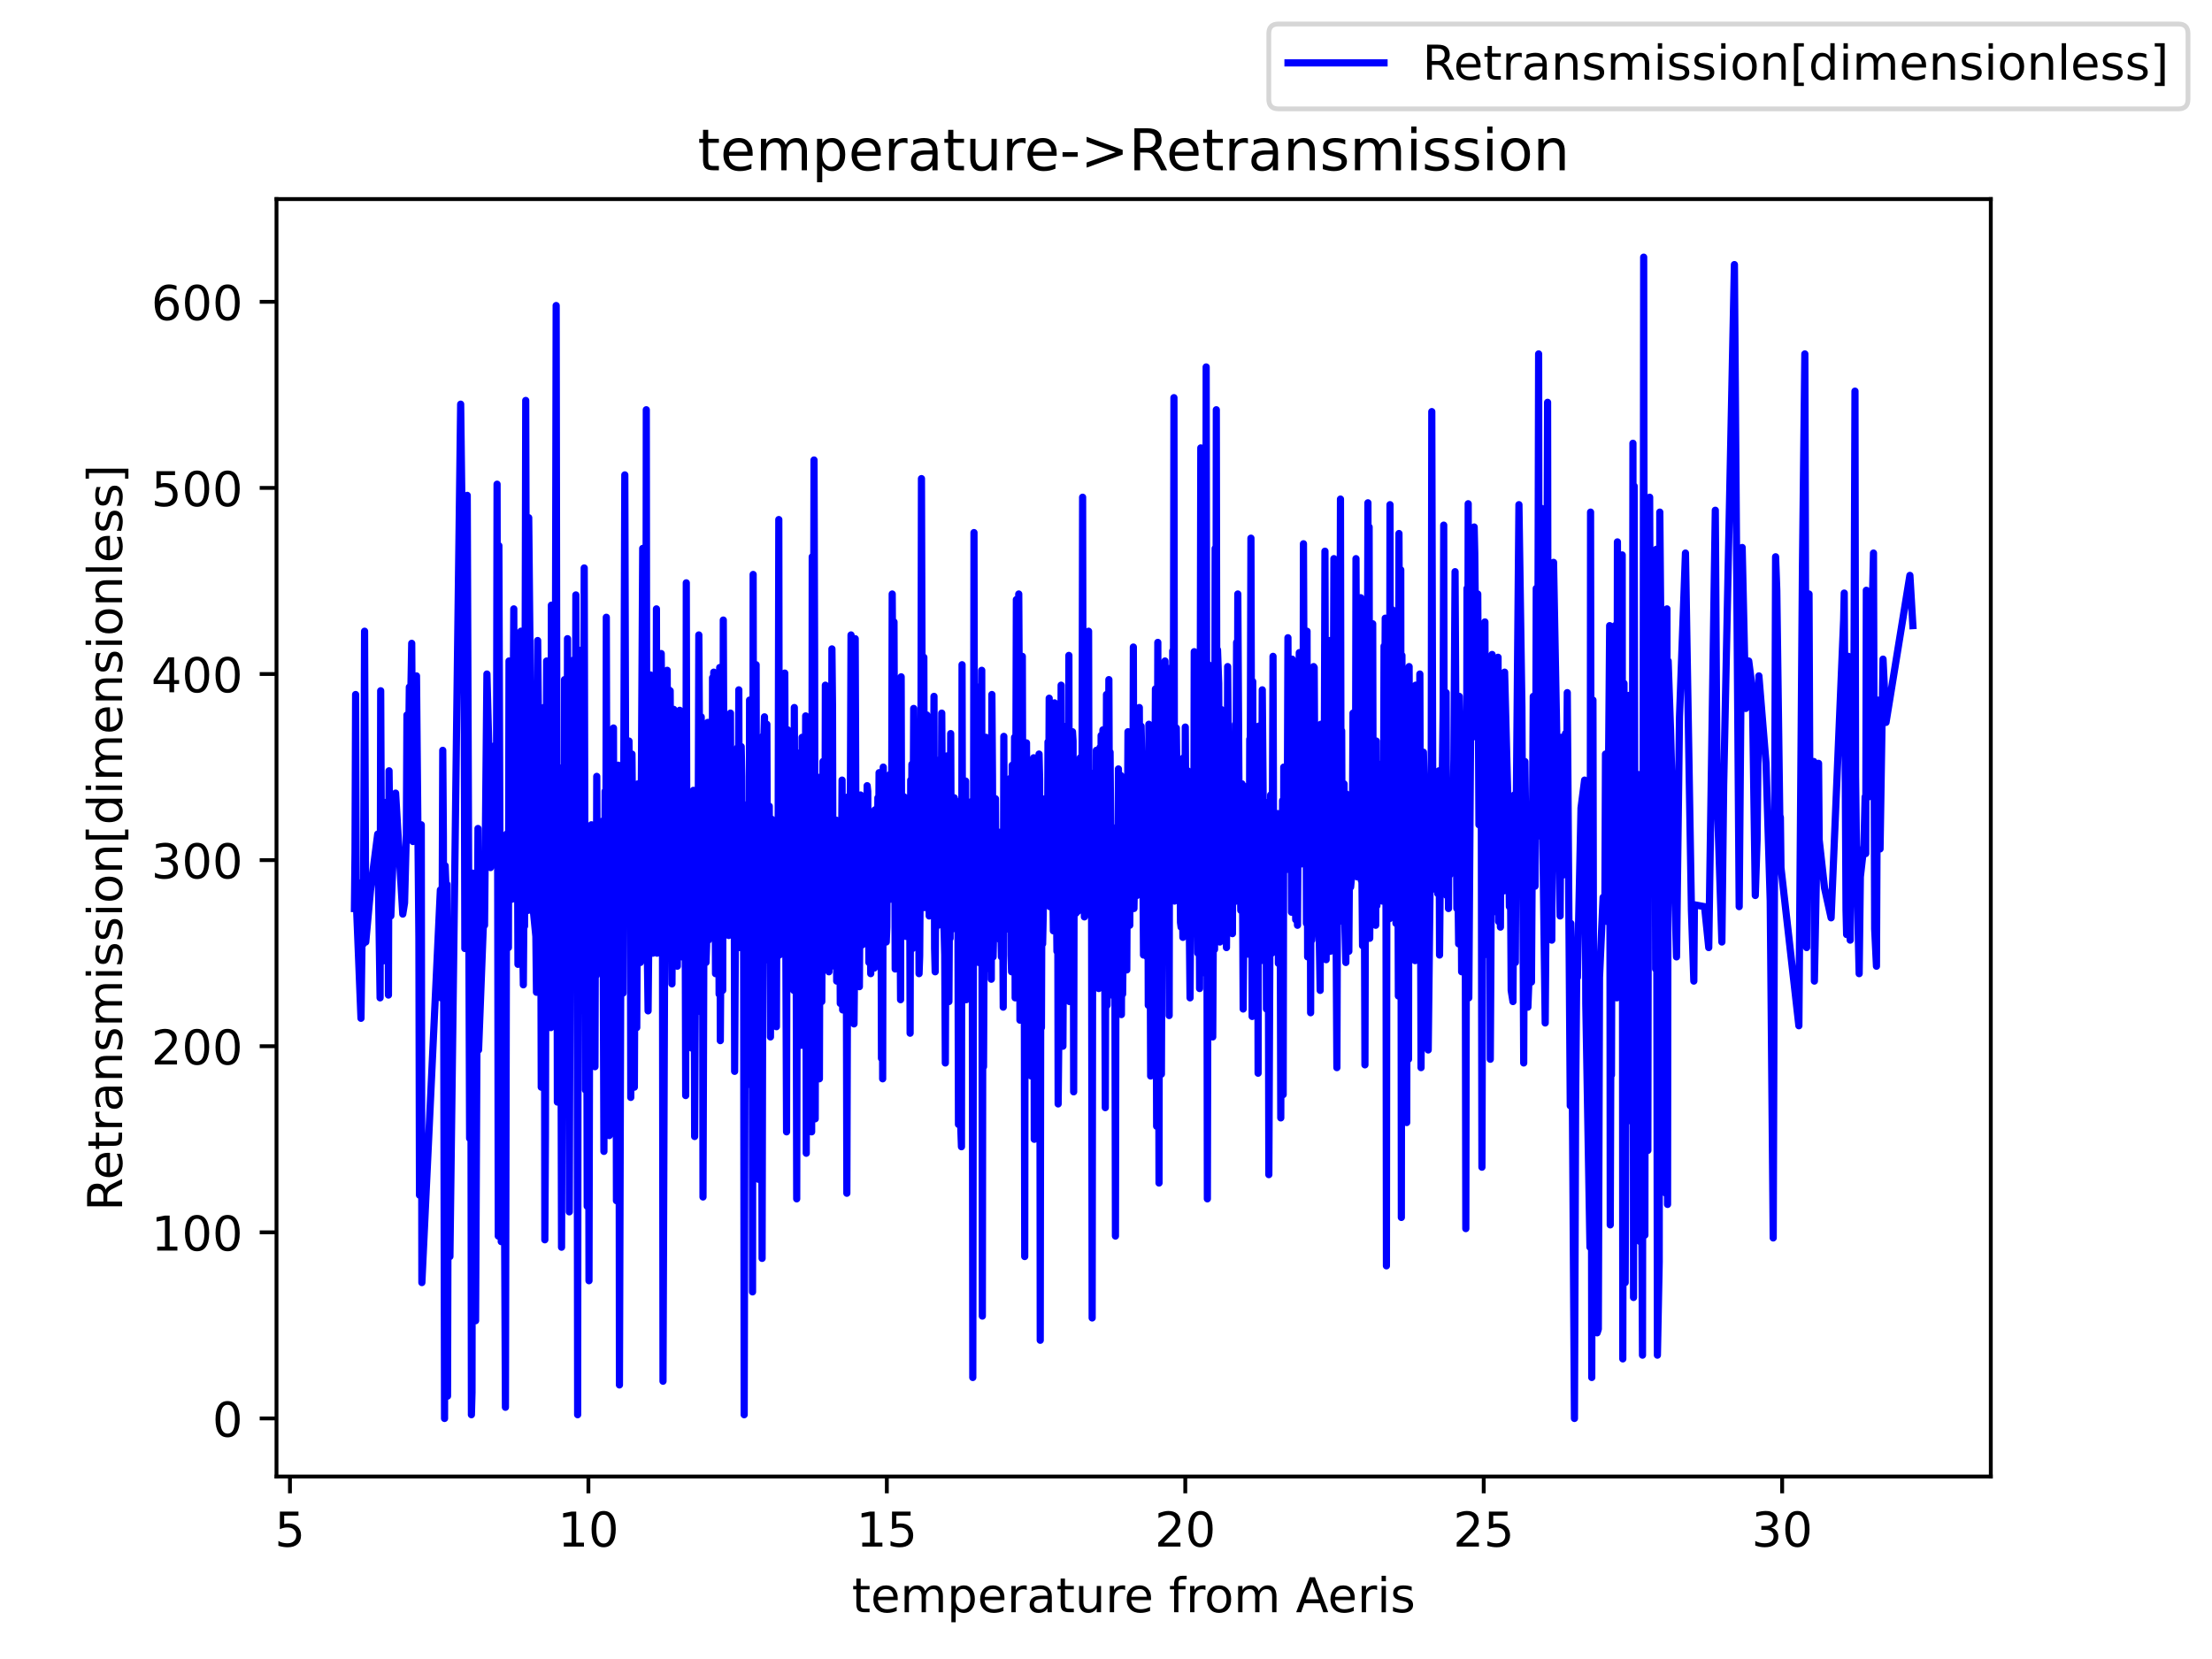 <?xml version="1.0" encoding="utf-8" standalone="no"?>
<!DOCTYPE svg PUBLIC "-//W3C//DTD SVG 1.1//EN"
  "http://www.w3.org/Graphics/SVG/1.1/DTD/svg11.dtd">
<!-- Created with matplotlib (https://matplotlib.org/) -->
<svg height="345.6pt" version="1.1" viewBox="0 0 460.8 345.6" width="460.8pt" xmlns="http://www.w3.org/2000/svg" xmlns:xlink="http://www.w3.org/1999/xlink">
 <defs>
  <style type="text/css">*{stroke-linecap:butt;stroke-linejoin:round;}</style>
 </defs>
 <g id="figure_1">
  <g id="patch_1">
   <path d="M 0 345.6 
L 460.8 345.6 
L 460.8 0 
L 0 0 
z
" style="fill:#ffffff;"/>
  </g>
  <g id="axes_1">
   <g id="patch_2">
    <path d="M 57.6 307.584 
L 414.72 307.584 
L 414.72 41.472 
L 57.6 41.472 
z
" style="fill:#ffffff;"/>
   </g>
   <g id="matplotlib.axis_1">
    <g id="xtick_1">
     <g id="line2d_1">
      <defs>
       <path d="M 0 0 
L 0 3.5 
" id="mfc5ee1c9f6" style="stroke:#000000;stroke-width:0.8;"/>
      </defs>
      <g>
       <use style="stroke:#000000;stroke-width:0.8;" x="60.404" xlink:href="#mfc5ee1c9f6" y="307.584"/>
      </g>
     </g>
     <g id="text_1">
      <!-- 5 -->
      <g transform="translate(57.223 322.182)scale(0.1 -0.1)">
       <defs>
        <path d="M 10.797 72.906 
L 49.516 72.906 
L 49.516 64.594 
L 19.828 64.594 
L 19.828 46.734 
Q 21.969 47.469 24.109 47.828 
Q 26.266 48.188 28.422 48.188 
Q 40.625 48.188 47.75 41.5 
Q 54.891 34.812 54.891 23.391 
Q 54.891 11.625 47.562 5.094 
Q 40.234 -1.422 26.906 -1.422 
Q 22.312 -1.422 17.547 -0.641 
Q 12.797 0.141 7.719 1.703 
L 7.719 11.625 
Q 12.109 9.234 16.797 8.062 
Q 21.484 6.891 26.703 6.891 
Q 35.156 6.891 40.078 11.328 
Q 45.016 15.766 45.016 23.391 
Q 45.016 31 40.078 35.438 
Q 35.156 39.891 26.703 39.891 
Q 22.75 39.891 18.812 39.016 
Q 14.891 38.141 10.797 36.281 
z
" id="DejaVuSans-53"/>
       </defs>
       <use xlink:href="#DejaVuSans-53"/>
      </g>
     </g>
    </g>
    <g id="xtick_2">
     <g id="line2d_2">
      <g>
       <use style="stroke:#000000;stroke-width:0.8;" x="122.574" xlink:href="#mfc5ee1c9f6" y="307.584"/>
      </g>
     </g>
     <g id="text_2">
      <!-- 10 -->
      <g transform="translate(116.212 322.182)scale(0.1 -0.1)">
       <defs>
        <path d="M 12.406 8.297 
L 28.516 8.297 
L 28.516 63.922 
L 10.984 60.406 
L 10.984 69.391 
L 28.422 72.906 
L 38.281 72.906 
L 38.281 8.297 
L 54.391 8.297 
L 54.391 0 
L 12.406 0 
z
" id="DejaVuSans-49"/>
        <path d="M 31.781 66.406 
Q 24.172 66.406 20.328 58.906 
Q 16.5 51.422 16.5 36.375 
Q 16.5 21.391 20.328 13.891 
Q 24.172 6.391 31.781 6.391 
Q 39.453 6.391 43.281 13.891 
Q 47.125 21.391 47.125 36.375 
Q 47.125 51.422 43.281 58.906 
Q 39.453 66.406 31.781 66.406 
z
M 31.781 74.219 
Q 44.047 74.219 50.516 64.516 
Q 56.984 54.828 56.984 36.375 
Q 56.984 17.969 50.516 8.266 
Q 44.047 -1.422 31.781 -1.422 
Q 19.531 -1.422 13.062 8.266 
Q 6.594 17.969 6.594 36.375 
Q 6.594 54.828 13.062 64.516 
Q 19.531 74.219 31.781 74.219 
z
" id="DejaVuSans-48"/>
       </defs>
       <use xlink:href="#DejaVuSans-49"/>
       <use x="63.623" xlink:href="#DejaVuSans-48"/>
      </g>
     </g>
    </g>
    <g id="xtick_3">
     <g id="line2d_3">
      <g>
       <use style="stroke:#000000;stroke-width:0.8;" x="184.745" xlink:href="#mfc5ee1c9f6" y="307.584"/>
      </g>
     </g>
     <g id="text_3">
      <!-- 15 -->
      <g transform="translate(178.382 322.182)scale(0.1 -0.1)">
       <use xlink:href="#DejaVuSans-49"/>
       <use x="63.623" xlink:href="#DejaVuSans-53"/>
      </g>
     </g>
    </g>
    <g id="xtick_4">
     <g id="line2d_4">
      <g>
       <use style="stroke:#000000;stroke-width:0.8;" x="246.916" xlink:href="#mfc5ee1c9f6" y="307.584"/>
      </g>
     </g>
     <g id="text_4">
      <!-- 20 -->
      <g transform="translate(240.553 322.182)scale(0.1 -0.1)">
       <defs>
        <path d="M 19.188 8.297 
L 53.609 8.297 
L 53.609 0 
L 7.328 0 
L 7.328 8.297 
Q 12.938 14.109 22.625 23.891 
Q 32.328 33.688 34.812 36.531 
Q 39.547 41.844 41.422 45.531 
Q 43.312 49.219 43.312 52.781 
Q 43.312 58.594 39.234 62.25 
Q 35.156 65.922 28.609 65.922 
Q 23.969 65.922 18.812 64.312 
Q 13.672 62.703 7.812 59.422 
L 7.812 69.391 
Q 13.766 71.781 18.938 73 
Q 24.125 74.219 28.422 74.219 
Q 39.75 74.219 46.484 68.547 
Q 53.219 62.891 53.219 53.422 
Q 53.219 48.922 51.531 44.891 
Q 49.859 40.875 45.406 35.406 
Q 44.188 33.984 37.641 27.219 
Q 31.109 20.453 19.188 8.297 
z
" id="DejaVuSans-50"/>
       </defs>
       <use xlink:href="#DejaVuSans-50"/>
       <use x="63.623" xlink:href="#DejaVuSans-48"/>
      </g>
     </g>
    </g>
    <g id="xtick_5">
     <g id="line2d_5">
      <g>
       <use style="stroke:#000000;stroke-width:0.8;" x="309.086" xlink:href="#mfc5ee1c9f6" y="307.584"/>
      </g>
     </g>
     <g id="text_5">
      <!-- 25 -->
      <g transform="translate(302.724 322.182)scale(0.1 -0.1)">
       <use xlink:href="#DejaVuSans-50"/>
       <use x="63.623" xlink:href="#DejaVuSans-53"/>
      </g>
     </g>
    </g>
    <g id="xtick_6">
     <g id="line2d_6">
      <g>
       <use style="stroke:#000000;stroke-width:0.8;" x="371.257" xlink:href="#mfc5ee1c9f6" y="307.584"/>
      </g>
     </g>
     <g id="text_6">
      <!-- 30 -->
      <g transform="translate(364.894 322.182)scale(0.1 -0.1)">
       <defs>
        <path d="M 40.578 39.312 
Q 47.656 37.797 51.625 33 
Q 55.609 28.219 55.609 21.188 
Q 55.609 10.406 48.188 4.484 
Q 40.766 -1.422 27.094 -1.422 
Q 22.516 -1.422 17.656 -0.516 
Q 12.797 0.391 7.625 2.203 
L 7.625 11.719 
Q 11.719 9.328 16.594 8.109 
Q 21.484 6.891 26.812 6.891 
Q 36.078 6.891 40.938 10.547 
Q 45.797 14.203 45.797 21.188 
Q 45.797 27.641 41.281 31.266 
Q 36.766 34.906 28.719 34.906 
L 20.219 34.906 
L 20.219 43.016 
L 29.109 43.016 
Q 36.375 43.016 40.234 45.922 
Q 44.094 48.828 44.094 54.297 
Q 44.094 59.906 40.109 62.906 
Q 36.141 65.922 28.719 65.922 
Q 24.656 65.922 20.016 65.031 
Q 15.375 64.156 9.812 62.312 
L 9.812 71.094 
Q 15.438 72.656 20.344 73.438 
Q 25.25 74.219 29.594 74.219 
Q 40.828 74.219 47.359 69.109 
Q 53.906 64.016 53.906 55.328 
Q 53.906 49.266 50.438 45.094 
Q 46.969 40.922 40.578 39.312 
z
" id="DejaVuSans-51"/>
       </defs>
       <use xlink:href="#DejaVuSans-51"/>
       <use x="63.623" xlink:href="#DejaVuSans-48"/>
      </g>
     </g>
    </g>
    <g id="text_7">
     <!-- temperature from Aeris -->
     <g transform="translate(177.465 335.861)scale(0.1 -0.1)">
      <defs>
       <path d="M 18.312 70.219 
L 18.312 54.688 
L 36.812 54.688 
L 36.812 47.703 
L 18.312 47.703 
L 18.312 18.016 
Q 18.312 11.328 20.141 9.422 
Q 21.969 7.516 27.594 7.516 
L 36.812 7.516 
L 36.812 0 
L 27.594 0 
Q 17.188 0 13.234 3.875 
Q 9.281 7.766 9.281 18.016 
L 9.281 47.703 
L 2.688 47.703 
L 2.688 54.688 
L 9.281 54.688 
L 9.281 70.219 
z
" id="DejaVuSans-116"/>
       <path d="M 56.203 29.594 
L 56.203 25.203 
L 14.891 25.203 
Q 15.484 15.922 20.484 11.062 
Q 25.484 6.203 34.422 6.203 
Q 39.594 6.203 44.453 7.469 
Q 49.312 8.734 54.109 11.281 
L 54.109 2.781 
Q 49.266 0.734 44.188 -0.344 
Q 39.109 -1.422 33.891 -1.422 
Q 20.797 -1.422 13.156 6.188 
Q 5.516 13.812 5.516 26.812 
Q 5.516 40.234 12.766 48.109 
Q 20.016 56 32.328 56 
Q 43.359 56 49.781 48.891 
Q 56.203 41.797 56.203 29.594 
z
M 47.219 32.234 
Q 47.125 39.594 43.094 43.984 
Q 39.062 48.391 32.422 48.391 
Q 24.906 48.391 20.391 44.141 
Q 15.875 39.891 15.188 32.172 
z
" id="DejaVuSans-101"/>
       <path d="M 52 44.188 
Q 55.375 50.25 60.062 53.125 
Q 64.75 56 71.094 56 
Q 79.641 56 84.281 50.016 
Q 88.922 44.047 88.922 33.016 
L 88.922 0 
L 79.891 0 
L 79.891 32.719 
Q 79.891 40.578 77.094 44.375 
Q 74.312 48.188 68.609 48.188 
Q 61.625 48.188 57.562 43.547 
Q 53.516 38.922 53.516 30.906 
L 53.516 0 
L 44.484 0 
L 44.484 32.719 
Q 44.484 40.625 41.703 44.406 
Q 38.922 48.188 33.109 48.188 
Q 26.219 48.188 22.156 43.531 
Q 18.109 38.875 18.109 30.906 
L 18.109 0 
L 9.078 0 
L 9.078 54.688 
L 18.109 54.688 
L 18.109 46.188 
Q 21.188 51.219 25.484 53.609 
Q 29.781 56 35.688 56 
Q 41.656 56 45.828 52.969 
Q 50 49.953 52 44.188 
z
" id="DejaVuSans-109"/>
       <path d="M 18.109 8.203 
L 18.109 -20.797 
L 9.078 -20.797 
L 9.078 54.688 
L 18.109 54.688 
L 18.109 46.391 
Q 20.953 51.266 25.266 53.625 
Q 29.594 56 35.594 56 
Q 45.562 56 51.781 48.094 
Q 58.016 40.188 58.016 27.297 
Q 58.016 14.406 51.781 6.484 
Q 45.562 -1.422 35.594 -1.422 
Q 29.594 -1.422 25.266 0.953 
Q 20.953 3.328 18.109 8.203 
z
M 48.688 27.297 
Q 48.688 37.203 44.609 42.844 
Q 40.531 48.484 33.406 48.484 
Q 26.266 48.484 22.188 42.844 
Q 18.109 37.203 18.109 27.297 
Q 18.109 17.391 22.188 11.75 
Q 26.266 6.109 33.406 6.109 
Q 40.531 6.109 44.609 11.75 
Q 48.688 17.391 48.688 27.297 
z
" id="DejaVuSans-112"/>
       <path d="M 41.109 46.297 
Q 39.594 47.172 37.812 47.578 
Q 36.031 48 33.891 48 
Q 26.266 48 22.188 43.047 
Q 18.109 38.094 18.109 28.812 
L 18.109 0 
L 9.078 0 
L 9.078 54.688 
L 18.109 54.688 
L 18.109 46.188 
Q 20.953 51.172 25.484 53.578 
Q 30.031 56 36.531 56 
Q 37.453 56 38.578 55.875 
Q 39.703 55.766 41.062 55.516 
z
" id="DejaVuSans-114"/>
       <path d="M 34.281 27.484 
Q 23.391 27.484 19.188 25 
Q 14.984 22.516 14.984 16.5 
Q 14.984 11.719 18.141 8.906 
Q 21.297 6.109 26.703 6.109 
Q 34.188 6.109 38.703 11.406 
Q 43.219 16.703 43.219 25.484 
L 43.219 27.484 
z
M 52.203 31.203 
L 52.203 0 
L 43.219 0 
L 43.219 8.297 
Q 40.141 3.328 35.547 0.953 
Q 30.953 -1.422 24.312 -1.422 
Q 15.922 -1.422 10.953 3.297 
Q 6 8.016 6 15.922 
Q 6 25.141 12.172 29.828 
Q 18.359 34.516 30.609 34.516 
L 43.219 34.516 
L 43.219 35.406 
Q 43.219 41.609 39.141 45 
Q 35.062 48.391 27.688 48.391 
Q 23 48.391 18.547 47.266 
Q 14.109 46.141 10.016 43.891 
L 10.016 52.203 
Q 14.938 54.109 19.578 55.047 
Q 24.219 56 28.609 56 
Q 40.484 56 46.344 49.844 
Q 52.203 43.703 52.203 31.203 
z
" id="DejaVuSans-97"/>
       <path d="M 8.5 21.578 
L 8.5 54.688 
L 17.484 54.688 
L 17.484 21.922 
Q 17.484 14.156 20.5 10.266 
Q 23.531 6.391 29.594 6.391 
Q 36.859 6.391 41.078 11.031 
Q 45.312 15.672 45.312 23.688 
L 45.312 54.688 
L 54.297 54.688 
L 54.297 0 
L 45.312 0 
L 45.312 8.406 
Q 42.047 3.422 37.719 1 
Q 33.406 -1.422 27.688 -1.422 
Q 18.266 -1.422 13.375 4.438 
Q 8.5 10.297 8.5 21.578 
z
M 31.109 56 
z
" id="DejaVuSans-117"/>
       <path id="DejaVuSans-32"/>
       <path d="M 37.109 75.984 
L 37.109 68.5 
L 28.516 68.5 
Q 23.688 68.5 21.797 66.547 
Q 19.922 64.594 19.922 59.516 
L 19.922 54.688 
L 34.719 54.688 
L 34.719 47.703 
L 19.922 47.703 
L 19.922 0 
L 10.891 0 
L 10.891 47.703 
L 2.297 47.703 
L 2.297 54.688 
L 10.891 54.688 
L 10.891 58.5 
Q 10.891 67.625 15.141 71.797 
Q 19.391 75.984 28.609 75.984 
z
" id="DejaVuSans-102"/>
       <path d="M 30.609 48.391 
Q 23.391 48.391 19.188 42.75 
Q 14.984 37.109 14.984 27.297 
Q 14.984 17.484 19.156 11.844 
Q 23.344 6.203 30.609 6.203 
Q 37.797 6.203 41.984 11.859 
Q 46.188 17.531 46.188 27.297 
Q 46.188 37.016 41.984 42.703 
Q 37.797 48.391 30.609 48.391 
z
M 30.609 56 
Q 42.328 56 49.016 48.375 
Q 55.719 40.766 55.719 27.297 
Q 55.719 13.875 49.016 6.219 
Q 42.328 -1.422 30.609 -1.422 
Q 18.844 -1.422 12.172 6.219 
Q 5.516 13.875 5.516 27.297 
Q 5.516 40.766 12.172 48.375 
Q 18.844 56 30.609 56 
z
" id="DejaVuSans-111"/>
       <path d="M 34.188 63.188 
L 20.797 26.906 
L 47.609 26.906 
z
M 28.609 72.906 
L 39.797 72.906 
L 67.578 0 
L 57.328 0 
L 50.688 18.703 
L 17.828 18.703 
L 11.188 0 
L 0.781 0 
z
" id="DejaVuSans-65"/>
       <path d="M 9.422 54.688 
L 18.406 54.688 
L 18.406 0 
L 9.422 0 
z
M 9.422 75.984 
L 18.406 75.984 
L 18.406 64.594 
L 9.422 64.594 
z
" id="DejaVuSans-105"/>
       <path d="M 44.281 53.078 
L 44.281 44.578 
Q 40.484 46.531 36.375 47.5 
Q 32.281 48.484 27.875 48.484 
Q 21.188 48.484 17.844 46.438 
Q 14.5 44.391 14.5 40.281 
Q 14.5 37.156 16.891 35.375 
Q 19.281 33.594 26.516 31.984 
L 29.594 31.297 
Q 39.156 29.25 43.188 25.516 
Q 47.219 21.781 47.219 15.094 
Q 47.219 7.469 41.188 3.016 
Q 35.156 -1.422 24.609 -1.422 
Q 20.219 -1.422 15.453 -0.562 
Q 10.688 0.297 5.422 2 
L 5.422 11.281 
Q 10.406 8.688 15.234 7.391 
Q 20.062 6.109 24.812 6.109 
Q 31.156 6.109 34.562 8.281 
Q 37.984 10.453 37.984 14.406 
Q 37.984 18.062 35.516 20.016 
Q 33.062 21.969 24.703 23.781 
L 21.578 24.516 
Q 13.234 26.266 9.516 29.906 
Q 5.812 33.547 5.812 39.891 
Q 5.812 47.609 11.281 51.797 
Q 16.75 56 26.812 56 
Q 31.781 56 36.172 55.266 
Q 40.578 54.547 44.281 53.078 
z
" id="DejaVuSans-115"/>
      </defs>
      <use xlink:href="#DejaVuSans-116"/>
      <use x="39.209" xlink:href="#DejaVuSans-101"/>
      <use x="100.732" xlink:href="#DejaVuSans-109"/>
      <use x="198.145" xlink:href="#DejaVuSans-112"/>
      <use x="261.621" xlink:href="#DejaVuSans-101"/>
      <use x="323.145" xlink:href="#DejaVuSans-114"/>
      <use x="364.258" xlink:href="#DejaVuSans-97"/>
      <use x="425.537" xlink:href="#DejaVuSans-116"/>
      <use x="464.746" xlink:href="#DejaVuSans-117"/>
      <use x="528.125" xlink:href="#DejaVuSans-114"/>
      <use x="566.988" xlink:href="#DejaVuSans-101"/>
      <use x="628.512" xlink:href="#DejaVuSans-32"/>
      <use x="660.299" xlink:href="#DejaVuSans-102"/>
      <use x="695.504" xlink:href="#DejaVuSans-114"/>
      <use x="734.367" xlink:href="#DejaVuSans-111"/>
      <use x="795.549" xlink:href="#DejaVuSans-109"/>
      <use x="892.961" xlink:href="#DejaVuSans-32"/>
      <use x="924.748" xlink:href="#DejaVuSans-65"/>
      <use x="991.406" xlink:href="#DejaVuSans-101"/>
      <use x="1052.93" xlink:href="#DejaVuSans-114"/>
      <use x="1094.043" xlink:href="#DejaVuSans-105"/>
      <use x="1121.826" xlink:href="#DejaVuSans-115"/>
     </g>
    </g>
   </g>
   <g id="matplotlib.axis_2">
    <g id="ytick_1">
     <g id="line2d_7">
      <defs>
       <path d="M 0 0 
L -3.5 0 
" id="m681cb71580" style="stroke:#000000;stroke-width:0.8;"/>
      </defs>
      <g>
       <use style="stroke:#000000;stroke-width:0.8;" x="57.6" xlink:href="#m681cb71580" y="295.488"/>
      </g>
     </g>
     <g id="text_8">
      <!-- 0 -->
      <g transform="translate(44.237 299.287)scale(0.1 -0.1)">
       <use xlink:href="#DejaVuSans-48"/>
      </g>
     </g>
    </g>
    <g id="ytick_2">
     <g id="line2d_8">
      <g>
       <use style="stroke:#000000;stroke-width:0.8;" x="57.6" xlink:href="#m681cb71580" y="256.719"/>
      </g>
     </g>
     <g id="text_9">
      <!-- 100 -->
      <g transform="translate(31.512 260.518)scale(0.1 -0.1)">
       <use xlink:href="#DejaVuSans-49"/>
       <use x="63.623" xlink:href="#DejaVuSans-48"/>
       <use x="127.246" xlink:href="#DejaVuSans-48"/>
      </g>
     </g>
    </g>
    <g id="ytick_3">
     <g id="line2d_9">
      <g>
       <use style="stroke:#000000;stroke-width:0.8;" x="57.6" xlink:href="#m681cb71580" y="217.95"/>
      </g>
     </g>
     <g id="text_10">
      <!-- 200 -->
      <g transform="translate(31.512 221.749)scale(0.1 -0.1)">
       <use xlink:href="#DejaVuSans-50"/>
       <use x="63.623" xlink:href="#DejaVuSans-48"/>
       <use x="127.246" xlink:href="#DejaVuSans-48"/>
      </g>
     </g>
    </g>
    <g id="ytick_4">
     <g id="line2d_10">
      <g>
       <use style="stroke:#000000;stroke-width:0.8;" x="57.6" xlink:href="#m681cb71580" y="179.18"/>
      </g>
     </g>
     <g id="text_11">
      <!-- 300 -->
      <g transform="translate(31.512 182.98)scale(0.1 -0.1)">
       <use xlink:href="#DejaVuSans-51"/>
       <use x="63.623" xlink:href="#DejaVuSans-48"/>
       <use x="127.246" xlink:href="#DejaVuSans-48"/>
      </g>
     </g>
    </g>
    <g id="ytick_5">
     <g id="line2d_11">
      <g>
       <use style="stroke:#000000;stroke-width:0.8;" x="57.6" xlink:href="#m681cb71580" y="140.411"/>
      </g>
     </g>
     <g id="text_12">
      <!-- 400 -->
      <g transform="translate(31.512 144.21)scale(0.1 -0.1)">
       <defs>
        <path d="M 37.797 64.312 
L 12.891 25.391 
L 37.797 25.391 
z
M 35.203 72.906 
L 47.609 72.906 
L 47.609 25.391 
L 58.016 25.391 
L 58.016 17.188 
L 47.609 17.188 
L 47.609 0 
L 37.797 0 
L 37.797 17.188 
L 4.891 17.188 
L 4.891 26.703 
z
" id="DejaVuSans-52"/>
       </defs>
       <use xlink:href="#DejaVuSans-52"/>
       <use x="63.623" xlink:href="#DejaVuSans-48"/>
       <use x="127.246" xlink:href="#DejaVuSans-48"/>
      </g>
     </g>
    </g>
    <g id="ytick_6">
     <g id="line2d_12">
      <g>
       <use style="stroke:#000000;stroke-width:0.8;" x="57.6" xlink:href="#m681cb71580" y="101.642"/>
      </g>
     </g>
     <g id="text_13">
      <!-- 500 -->
      <g transform="translate(31.512 105.441)scale(0.1 -0.1)">
       <use xlink:href="#DejaVuSans-53"/>
       <use x="63.623" xlink:href="#DejaVuSans-48"/>
       <use x="127.246" xlink:href="#DejaVuSans-48"/>
      </g>
     </g>
    </g>
    <g id="ytick_7">
     <g id="line2d_13">
      <g>
       <use style="stroke:#000000;stroke-width:0.8;" x="57.6" xlink:href="#m681cb71580" y="62.873"/>
      </g>
     </g>
     <g id="text_14">
      <!-- 600 -->
      <g transform="translate(31.512 66.672)scale(0.1 -0.1)">
       <defs>
        <path d="M 33.016 40.375 
Q 26.375 40.375 22.484 35.828 
Q 18.609 31.297 18.609 23.391 
Q 18.609 15.531 22.484 10.953 
Q 26.375 6.391 33.016 6.391 
Q 39.656 6.391 43.531 10.953 
Q 47.406 15.531 47.406 23.391 
Q 47.406 31.297 43.531 35.828 
Q 39.656 40.375 33.016 40.375 
z
M 52.594 71.297 
L 52.594 62.312 
Q 48.875 64.062 45.094 64.984 
Q 41.312 65.922 37.594 65.922 
Q 27.828 65.922 22.672 59.328 
Q 17.531 52.734 16.797 39.406 
Q 19.672 43.656 24.016 45.922 
Q 28.375 48.188 33.594 48.188 
Q 44.578 48.188 50.953 41.516 
Q 57.328 34.859 57.328 23.391 
Q 57.328 12.156 50.688 5.359 
Q 44.047 -1.422 33.016 -1.422 
Q 20.359 -1.422 13.672 8.266 
Q 6.984 17.969 6.984 36.375 
Q 6.984 53.656 15.188 63.938 
Q 23.391 74.219 37.203 74.219 
Q 40.922 74.219 44.703 73.484 
Q 48.484 72.75 52.594 71.297 
z
" id="DejaVuSans-54"/>
       </defs>
       <use xlink:href="#DejaVuSans-54"/>
       <use x="63.623" xlink:href="#DejaVuSans-48"/>
       <use x="127.246" xlink:href="#DejaVuSans-48"/>
      </g>
     </g>
    </g>
    <g id="text_15">
     <!-- Retransmission[dimensionless] -->
     <g transform="translate(25.433 252.27)rotate(-90)scale(0.1 -0.1)">
      <defs>
       <path d="M 44.391 34.188 
Q 47.562 33.109 50.562 29.594 
Q 53.562 26.078 56.594 19.922 
L 66.609 0 
L 56 0 
L 46.688 18.703 
Q 43.062 26.031 39.672 28.422 
Q 36.281 30.812 30.422 30.812 
L 19.672 30.812 
L 19.672 0 
L 9.812 0 
L 9.812 72.906 
L 32.078 72.906 
Q 44.578 72.906 50.734 67.672 
Q 56.891 62.453 56.891 51.906 
Q 56.891 45.016 53.688 40.469 
Q 50.484 35.938 44.391 34.188 
z
M 19.672 64.797 
L 19.672 38.922 
L 32.078 38.922 
Q 39.203 38.922 42.844 42.219 
Q 46.484 45.516 46.484 51.906 
Q 46.484 58.297 42.844 61.547 
Q 39.203 64.797 32.078 64.797 
z
" id="DejaVuSans-82"/>
       <path d="M 54.891 33.016 
L 54.891 0 
L 45.906 0 
L 45.906 32.719 
Q 45.906 40.484 42.875 44.328 
Q 39.844 48.188 33.797 48.188 
Q 26.516 48.188 22.312 43.547 
Q 18.109 38.922 18.109 30.906 
L 18.109 0 
L 9.078 0 
L 9.078 54.688 
L 18.109 54.688 
L 18.109 46.188 
Q 21.344 51.125 25.703 53.562 
Q 30.078 56 35.797 56 
Q 45.219 56 50.047 50.172 
Q 54.891 44.344 54.891 33.016 
z
" id="DejaVuSans-110"/>
       <path d="M 8.594 75.984 
L 29.297 75.984 
L 29.297 69 
L 17.578 69 
L 17.578 -6.203 
L 29.297 -6.203 
L 29.297 -13.188 
L 8.594 -13.188 
z
" id="DejaVuSans-91"/>
       <path d="M 45.406 46.391 
L 45.406 75.984 
L 54.391 75.984 
L 54.391 0 
L 45.406 0 
L 45.406 8.203 
Q 42.578 3.328 38.25 0.953 
Q 33.938 -1.422 27.875 -1.422 
Q 17.969 -1.422 11.734 6.484 
Q 5.516 14.406 5.516 27.297 
Q 5.516 40.188 11.734 48.094 
Q 17.969 56 27.875 56 
Q 33.938 56 38.25 53.625 
Q 42.578 51.266 45.406 46.391 
z
M 14.797 27.297 
Q 14.797 17.391 18.875 11.75 
Q 22.953 6.109 30.078 6.109 
Q 37.203 6.109 41.297 11.75 
Q 45.406 17.391 45.406 27.297 
Q 45.406 37.203 41.297 42.844 
Q 37.203 48.484 30.078 48.484 
Q 22.953 48.484 18.875 42.844 
Q 14.797 37.203 14.797 27.297 
z
" id="DejaVuSans-100"/>
       <path d="M 9.422 75.984 
L 18.406 75.984 
L 18.406 0 
L 9.422 0 
z
" id="DejaVuSans-108"/>
       <path d="M 30.422 75.984 
L 30.422 -13.188 
L 9.719 -13.188 
L 9.719 -6.203 
L 21.391 -6.203 
L 21.391 69 
L 9.719 69 
L 9.719 75.984 
z
" id="DejaVuSans-93"/>
      </defs>
      <use xlink:href="#DejaVuSans-82"/>
      <use x="64.982" xlink:href="#DejaVuSans-101"/>
      <use x="126.506" xlink:href="#DejaVuSans-116"/>
      <use x="165.715" xlink:href="#DejaVuSans-114"/>
      <use x="206.828" xlink:href="#DejaVuSans-97"/>
      <use x="268.107" xlink:href="#DejaVuSans-110"/>
      <use x="331.486" xlink:href="#DejaVuSans-115"/>
      <use x="383.586" xlink:href="#DejaVuSans-109"/>
      <use x="480.998" xlink:href="#DejaVuSans-105"/>
      <use x="508.781" xlink:href="#DejaVuSans-115"/>
      <use x="560.881" xlink:href="#DejaVuSans-115"/>
      <use x="612.98" xlink:href="#DejaVuSans-105"/>
      <use x="640.764" xlink:href="#DejaVuSans-111"/>
      <use x="701.945" xlink:href="#DejaVuSans-110"/>
      <use x="765.324" xlink:href="#DejaVuSans-91"/>
      <use x="804.338" xlink:href="#DejaVuSans-100"/>
      <use x="867.814" xlink:href="#DejaVuSans-105"/>
      <use x="895.598" xlink:href="#DejaVuSans-109"/>
      <use x="993.01" xlink:href="#DejaVuSans-101"/>
      <use x="1054.533" xlink:href="#DejaVuSans-110"/>
      <use x="1117.912" xlink:href="#DejaVuSans-115"/>
      <use x="1170.012" xlink:href="#DejaVuSans-105"/>
      <use x="1197.795" xlink:href="#DejaVuSans-111"/>
      <use x="1258.977" xlink:href="#DejaVuSans-110"/>
      <use x="1322.355" xlink:href="#DejaVuSans-108"/>
      <use x="1350.139" xlink:href="#DejaVuSans-101"/>
      <use x="1411.662" xlink:href="#DejaVuSans-115"/>
      <use x="1463.762" xlink:href="#DejaVuSans-115"/>
      <use x="1515.861" xlink:href="#DejaVuSans-93"/>
     </g>
    </g>
   </g>
   <g id="line2d_14">
    <path clip-path="url(#p9df39e3ba6)" d="M 73.833 189.26 
L 73.957 177.63 
L 74.081 144.676 
L 74.206 187.322 
L 75.2 212.134 
L 75.574 183.639 
L 75.698 196.626 
L 75.947 131.494 
L 76.195 196.239 
L 77.19 185.383 
L 78.682 173.753 
L 79.179 207.87 
L 79.304 143.9 
L 79.552 200.31 
L 79.925 175.885 
L 80.05 200.116 
L 80.298 167.162 
L 80.423 167.162 
L 80.547 170.457 
L 80.796 171.426 
L 80.92 207.288 
L 81.045 160.571 
L 81.418 190.811 
L 82.412 165.223 
L 83.904 190.423 
L 84.277 188.097 
L 84.65 173.753 
L 84.775 148.94 
L 85.023 165.223 
L 85.272 143.125 
L 85.396 154.562 
L 85.769 134.014 
L 86.018 175.303 
L 86.64 167.937 
L 86.764 140.799 
L 87.262 195.463 
L 87.386 248.965 
L 87.51 185.383 
L 87.635 209.033 
L 87.759 171.814 
L 87.883 267.186 
L 91.738 185.383 
L 91.862 207.87 
L 91.987 188.097 
L 92.111 189.454 
L 92.235 156.306 
L 92.36 174.14 
L 92.608 295.488 
L 92.733 180.343 
L 92.981 186.546 
L 93.106 184.22 
L 93.23 290.836 
L 93.479 193.913 
L 93.727 261.759 
L 95.965 84.196 
L 96.711 144.676 
L 96.836 197.596 
L 97.209 176.079 
L 97.333 103.193 
L 97.831 237.14 
L 98.079 204.186 
L 98.204 294.713 
L 98.328 290.06 
L 98.452 181.894 
L 98.701 199.146 
L 99.074 275.134 
L 99.571 172.59 
L 99.696 218.725 
L 100.69 192.75 
L 100.939 192.75 
L 101.436 140.411 
L 102.058 164.448 
L 102.182 180.731 
L 102.307 167.937 
L 102.431 177.436 
L 102.929 179.568 
L 103.053 155.337 
L 103.302 174.334 
L 103.426 165.611 
L 103.55 100.866 
L 103.799 257.494 
L 103.923 113.66 
L 104.172 184.802 
L 104.296 205.35 
L 104.421 258.657 
L 104.545 214.848 
L 104.918 213.297 
L 105.291 293.162 
L 105.54 173.753 
L 105.664 191.586 
L 105.913 197.402 
L 106.037 137.697 
L 106.659 187.322 
L 107.032 126.842 
L 107.156 183.833 
L 107.653 131.882 
L 107.902 200.891 
L 108.151 141.186 
L 108.524 131.494 
L 108.648 179.956 
L 109.021 205.156 
L 109.146 188.097 
L 109.27 192.943 
L 109.519 83.42 
L 109.767 186.546 
L 110.016 189.648 
L 110.14 107.845 
L 110.762 171.039 
L 111.135 190.036 
L 111.632 195.076 
L 111.757 206.706 
L 112.005 133.433 
L 112.378 170.651 
L 112.503 164.836 
L 112.627 176.854 
L 112.751 226.479 
L 113 171.039 
L 113.125 162.897 
L 113.249 147.39 
L 113.373 159.796 
L 113.498 258.27 
L 113.622 236.559 
L 113.871 137.697 
L 113.995 184.996 
L 114.119 185.383 
L 114.244 189.648 
L 114.368 179.568 
L 114.492 141.574 
L 114.741 214.073 
L 114.865 126.066 
L 114.99 181.119 
L 115.611 185.383 
L 115.86 63.648 
L 116.109 229.58 
L 116.357 160.571 
L 116.482 194.3 
L 116.73 159.99 
L 116.979 259.82 
L 117.103 220.663 
L 117.352 202.636 
L 117.476 216.011 
L 117.601 141.574 
L 117.725 190.423 
L 117.974 174.528 
L 118.098 203.993 
L 118.222 133.045 
L 118.347 179.568 
L 118.471 172.977 
L 118.596 252.454 
L 118.844 169.294 
L 118.969 184.22 
L 119.093 180.343 
L 119.217 184.22 
L 119.342 203.217 
L 119.466 137.503 
L 119.59 183.833 
L 119.715 144.288 
L 119.839 183.057 
L 119.963 123.934 
L 120.212 187.322 
L 120.336 294.713 
L 120.461 158.439 
L 120.585 207.482 
L 120.834 182.088 
L 121.082 171.814 
L 121.207 135.371 
L 121.331 210.583 
L 121.58 175.691 
L 121.704 118.313 
L 121.953 227.06 
L 122.077 180.537 
L 122.201 183.057 
L 122.326 251.291 
L 122.574 188.873 
L 122.699 266.799 
L 122.823 209.42 
L 123.196 171.814 
L 123.569 200.116 
L 123.693 197.402 
L 123.942 222.214 
L 124.067 179.762 
L 124.191 203.217 
L 124.315 161.734 
L 124.44 192.943 
L 124.564 181.894 
L 124.688 180.731 
L 124.813 191.974 
L 124.937 186.159 
L 125.061 199.728 
L 125.186 194.688 
L 125.31 172.202 
L 125.559 171.039 
L 125.807 239.854 
L 126.056 164.836 
L 126.18 202.442 
L 126.305 128.586 
L 126.429 179.568 
L 126.678 174.14 
L 126.926 236.559 
L 127.051 204.38 
L 127.299 176.854 
L 127.424 181.119 
L 127.548 200.891 
L 127.797 151.654 
L 127.921 220.276 
L 128.045 164.06 
L 128.294 175.303 
L 128.418 250.128 
L 128.543 248.965 
L 128.791 159.408 
L 128.916 171.039 
L 129.04 288.51 
L 129.413 171.039 
L 129.538 194.882 
L 129.662 184.414 
L 129.786 206.9 
L 130.159 98.928 
L 130.408 188.097 
L 130.657 172.977 
L 130.781 182.863 
L 131.03 154.368 
L 131.154 175.497 
L 131.278 164.836 
L 131.403 228.611 
L 131.651 157.082 
L 131.9 186.546 
L 132.024 194.688 
L 132.149 226.479 
L 132.397 167.55 
L 132.646 214.073 
L 132.895 163.285 
L 133.019 186.546 
L 133.143 181.894 
L 133.268 166.774 
L 133.392 200.503 
L 133.889 114.242 
L 134.014 172.783 
L 134.138 160.959 
L 134.387 177.242 
L 134.511 199.146 
L 134.636 85.359 
L 134.76 191.586 
L 135.009 210.583 
L 135.382 171.814 
L 135.506 140.605 
L 135.63 193.719 
L 135.755 189.648 
L 136.003 198.565 
L 136.128 174.916 
L 136.376 183.833 
L 136.501 165.611 
L 136.625 181.313 
L 136.749 126.842 
L 136.874 198.565 
L 136.998 152.042 
L 137.122 180.731 
L 137.247 178.986 
L 137.371 193.913 
L 137.495 165.805 
L 137.62 177.63 
L 137.744 136.146 
L 137.868 150.879 
L 137.993 181.119 
L 138.117 287.734 
L 138.614 156.888 
L 138.739 153.593 
L 138.863 176.273 
L 138.987 139.636 
L 139.112 179.568 
L 139.36 143.706 
L 139.485 192.556 
L 139.609 143.9 
L 139.858 186.934 
L 139.982 204.962 
L 140.355 147.777 
L 140.604 186.353 
L 140.728 185.577 
L 140.853 175.11 
L 141.101 201.279 
L 141.226 168.713 
L 141.474 185.771 
L 141.599 147.971 
L 141.847 189.26 
L 141.972 180.925 
L 142.096 199.34 
L 142.345 150.491 
L 142.593 174.722 
L 142.718 183.833 
L 142.842 228.223 
L 142.966 121.414 
L 143.091 184.026 
L 143.215 167.55 
L 143.339 189.648 
L 143.464 175.691 
L 143.588 205.931 
L 143.712 182.282 
L 143.837 185.577 
L 143.961 192.75 
L 144.085 218.337 
L 144.334 165.611 
L 144.458 164.642 
L 144.583 180.925 
L 144.707 236.753 
L 144.956 183.833 
L 145.08 177.436 
L 145.205 181.119 
L 145.453 172.396 
L 145.578 132.27 
L 145.826 170.651 
L 145.951 183.833 
L 146.075 149.328 
L 146.199 210.971 
L 146.324 163.673 
L 146.448 249.353 
L 146.697 175.303 
L 146.821 191.199 
L 146.945 158.633 
L 147.07 200.503 
L 147.194 197.014 
L 147.318 183.445 
L 147.443 150.491 
L 147.567 195.851 
L 147.691 159.796 
L 147.816 157.47 
L 147.94 150.491 
L 148.189 175.303 
L 148.313 193.137 
L 148.437 141.186 
L 148.562 176.854 
L 148.686 140.023 
L 148.81 185.771 
L 148.935 179.956 
L 149.059 202.83 
L 149.183 170.651 
L 149.308 187.322 
L 149.432 174.528 
L 149.556 180.343 
L 149.681 174.14 
L 149.805 207.094 
L 149.929 139.054 
L 150.054 216.786 
L 150.302 178.599 
L 150.427 206.319 
L 150.551 206.319 
L 150.676 129.168 
L 150.924 193.331 
L 151.173 155.337 
L 151.297 187.71 
L 151.546 174.528 
L 151.67 178.017 
L 151.795 194.882 
L 151.919 156.306 
L 152.043 162.51 
L 152.168 148.553 
L 152.292 186.934 
L 152.416 186.934 
L 152.541 161.153 
L 152.665 184.996 
L 152.914 160.377 
L 153.038 223.183 
L 153.287 178.793 
L 153.411 184.22 
L 153.66 155.725 
L 153.784 190.036 
L 153.908 143.706 
L 154.033 197.402 
L 154.157 167.356 
L 154.281 168.906 
L 154.406 155.531 
L 154.53 161.734 
L 154.654 191.974 
L 154.779 168.325 
L 154.903 189.648 
L 155.027 294.713 
L 155.276 182.476 
L 155.4 185.383 
L 155.525 201.279 
L 155.773 167.55 
L 155.898 182.088 
L 156.022 225.897 
L 156.147 145.839 
L 156.271 189.842 
L 156.395 189.26 
L 156.644 148.94 
L 156.768 269.125 
L 156.893 119.67 
L 157.017 197.208 
L 157.141 160.571 
L 157.266 185.577 
L 157.514 138.473 
L 157.639 209.808 
L 157.763 157.857 
L 157.887 178.793 
L 158.012 245.67 
L 158.136 188.873 
L 158.26 190.811 
L 158.385 176.273 
L 158.633 197.79 
L 158.758 262.146 
L 159.006 153.205 
L 159.131 153.399 
L 159.255 149.328 
L 159.379 194.3 
L 159.504 170.457 
L 159.628 174.722 
L 159.752 150.879 
L 159.877 186.353 
L 160.001 169.1 
L 160.125 200.116 
L 160.25 167.937 
L 160.498 216.011 
L 160.747 170.651 
L 160.871 180.731 
L 160.996 176.466 
L 161.12 185.577 
L 161.369 183.445 
L 161.742 213.879 
L 161.866 178.793 
L 161.991 180.343 
L 162.115 169.488 
L 162.239 108.233 
L 162.364 198.953 
L 162.737 144.87 
L 162.985 188.097 
L 163.11 184.22 
L 163.234 189.454 
L 163.358 177.63 
L 163.483 140.217 
L 163.856 235.783 
L 163.98 152.817 
L 164.104 152.042 
L 164.229 181.894 
L 164.353 169.488 
L 164.477 170.845 
L 164.602 179.568 
L 164.726 167.55 
L 164.85 189.26 
L 164.975 160.959 
L 165.099 166.386 
L 165.348 206.319 
L 165.472 147.39 
L 165.596 181.506 
L 165.721 167.937 
L 165.845 189.26 
L 165.969 249.74 
L 166.094 184.22 
L 166.218 178.599 
L 166.342 156.888 
L 166.591 186.159 
L 166.716 179.956 
L 166.964 217.756 
L 167.089 153.593 
L 167.213 194.688 
L 167.337 174.528 
L 167.462 197.596 
L 167.71 190.811 
L 167.835 149.134 
L 167.959 240.242 
L 168.083 170.263 
L 168.208 170.845 
L 168.332 183.445 
L 168.456 159.408 
L 168.581 183.057 
L 168.954 160.765 
L 169.078 235.783 
L 169.202 115.986 
L 169.327 202.248 
L 169.575 95.826 
L 169.7 135.759 
L 169.824 233.07 
L 169.948 180.343 
L 170.073 184.996 
L 170.197 174.528 
L 170.321 191.974 
L 170.446 161.928 
L 170.57 183.057 
L 170.694 224.734 
L 170.819 182.863 
L 170.943 202.83 
L 171.067 191.78 
L 171.192 208.645 
L 171.44 158.633 
L 171.565 184.802 
L 171.689 173.365 
L 171.813 198.953 
L 171.938 142.737 
L 172.187 199.34 
L 172.435 172.977 
L 172.56 173.753 
L 172.684 202.442 
L 172.808 182.282 
L 173.057 200.503 
L 173.181 194.688 
L 173.306 135.177 
L 173.43 147.196 
L 173.554 200.891 
L 173.679 189.648 
L 173.803 201.279 
L 173.927 184.22 
L 174.052 188.873 
L 174.176 170.845 
L 174.3 204.38 
L 174.673 184.22 
L 174.798 175.885 
L 174.922 184.996 
L 175.046 209.033 
L 175.171 200.503 
L 175.419 162.51 
L 175.544 210.39 
L 175.668 167.356 
L 175.917 177.63 
L 176.041 173.946 
L 176.29 188.291 
L 176.414 248.577 
L 176.663 165.999 
L 176.911 186.546 
L 177.16 162.897 
L 177.285 132.27 
L 177.533 186.546 
L 177.782 162.897 
L 177.906 213.297 
L 178.031 200.697 
L 178.155 133.045 
L 178.404 199.34 
L 178.528 193.913 
L 178.652 193.913 
L 178.777 169.488 
L 179.025 205.543 
L 179.274 165.611 
L 179.398 179.568 
L 179.523 168.325 
L 179.647 196.82 
L 179.771 190.423 
L 179.896 174.528 
L 180.144 194.3 
L 180.269 168.325 
L 180.393 193.913 
L 180.517 188.097 
L 180.642 163.673 
L 180.766 164.836 
L 181.015 200.503 
L 181.263 190.423 
L 181.388 202.83 
L 181.636 175.691 
L 181.761 195.851 
L 181.885 189.26 
L 182.009 188.873 
L 182.134 201.666 
L 182.258 168.713 
L 182.507 171.039 
L 182.631 169.876 
L 182.756 183.833 
L 182.88 166.193 
L 183.004 179.762 
L 183.129 160.959 
L 183.253 182.67 
L 183.502 172.396 
L 183.626 220.47 
L 183.75 164.642 
L 183.875 224.734 
L 183.999 159.796 
L 184.123 190.811 
L 184.248 182.088 
L 184.372 188.097 
L 184.496 175.303 
L 184.621 196.239 
L 184.745 193.137 
L 184.869 172.202 
L 184.994 182.282 
L 185.242 178.211 
L 185.367 161.346 
L 185.491 187.322 
L 185.615 182.67 
L 185.74 173.365 
L 185.864 123.74 
L 186.113 161.734 
L 186.237 129.556 
L 186.486 201.86 
L 186.734 147.39 
L 186.859 190.036 
L 186.983 190.811 
L 187.232 156.694 
L 187.48 186.934 
L 187.605 208.257 
L 187.729 140.993 
L 187.853 186.934 
L 187.978 176.854 
L 188.102 194.688 
L 188.227 190.617 
L 188.351 165.999 
L 188.6 186.159 
L 188.724 195.076 
L 188.848 180.731 
L 188.973 187.128 
L 189.221 167.55 
L 189.346 170.263 
L 189.47 166.774 
L 189.594 215.236 
L 189.719 162.51 
L 189.843 179.956 
L 189.967 159.214 
L 190.092 197.596 
L 190.34 147.583 
L 190.465 161.734 
L 190.589 162.897 
L 190.713 174.14 
L 190.838 159.796 
L 190.962 177.242 
L 191.086 178.793 
L 191.211 165.611 
L 191.335 178.211 
L 191.459 202.83 
L 191.584 199.146 
L 191.832 164.836 
L 191.957 99.703 
L 192.205 182.282 
L 192.454 136.922 
L 192.578 189.066 
L 192.703 156.694 
L 192.951 178.986 
L 193.076 148.94 
L 193.2 188.679 
L 193.449 179.568 
L 193.573 190.811 
L 193.946 170.457 
L 194.071 168.325 
L 194.195 186.934 
L 194.444 177.63 
L 194.568 145.063 
L 194.692 197.596 
L 194.817 202.442 
L 195.065 167.55 
L 195.438 192.75 
L 195.563 172.59 
L 195.687 182.863 
L 195.811 158.245 
L 196.06 175.303 
L 196.184 148.553 
L 196.433 188.291 
L 196.682 194.3 
L 196.806 198.953 
L 196.93 221.439 
L 197.055 190.811 
L 197.179 190.23 
L 197.303 157.47 
L 197.428 183.057 
L 197.552 166.386 
L 197.676 208.645 
L 197.801 187.516 
L 197.925 195.463 
L 198.049 152.817 
L 198.174 186.159 
L 198.422 193.525 
L 198.547 180.343 
L 198.671 192.362 
L 198.796 166.193 
L 198.92 188.679 
L 199.044 166.774 
L 199.169 177.63 
L 199.293 176.66 
L 199.417 167.937 
L 199.542 186.159 
L 199.666 234.233 
L 199.79 181.119 
L 199.915 189.454 
L 200.039 178.017 
L 200.163 235.396 
L 200.288 238.885 
L 200.412 138.473 
L 200.536 194.106 
L 200.661 171.233 
L 200.785 174.722 
L 200.909 193.137 
L 201.034 193.137 
L 201.158 162.703 
L 201.282 208.257 
L 201.407 186.353 
L 201.531 200.697 
L 201.655 169.682 
L 202.028 199.728 
L 202.153 198.565 
L 202.401 166.968 
L 202.526 177.63 
L 202.65 286.959 
L 202.899 110.946 
L 203.023 180.731 
L 203.147 178.793 
L 203.272 162.897 
L 203.52 191.199 
L 203.645 179.956 
L 203.769 143.125 
L 203.893 200.503 
L 204.018 190.036 
L 204.142 165.03 
L 204.267 178.793 
L 204.515 139.636 
L 204.64 274.165 
L 204.764 184.996 
L 204.888 222.214 
L 205.013 195.076 
L 205.137 202.054 
L 205.261 186.546 
L 205.386 153.593 
L 205.51 201.085 
L 205.634 169.488 
L 205.883 190.423 
L 206.007 183.445 
L 206.132 191.974 
L 206.256 177.242 
L 206.38 180.343 
L 206.505 203.993 
L 206.629 144.676 
L 206.753 161.734 
L 206.878 199.34 
L 207.002 193.913 
L 207.126 174.528 
L 207.251 183.639 
L 207.375 166.386 
L 207.499 189.066 
L 207.748 194.3 
L 207.872 188.485 
L 207.997 189.066 
L 208.121 187.71 
L 208.245 173.365 
L 208.37 195.851 
L 208.494 192.75 
L 208.618 199.34 
L 208.743 189.648 
L 208.867 188.873 
L 208.991 209.808 
L 209.116 153.399 
L 209.24 191.586 
L 209.364 191.199 
L 209.489 185.383 
L 209.613 168.906 
L 209.738 193.525 
L 209.862 188.291 
L 209.986 188.873 
L 210.111 183.445 
L 210.235 190.23 
L 210.484 162.122 
L 210.608 198.953 
L 210.732 202.442 
L 210.857 159.408 
L 210.981 175.11 
L 211.105 173.753 
L 211.23 186.934 
L 211.354 153.593 
L 211.478 207.87 
L 211.727 124.903 
L 211.851 180.537 
L 211.976 185.771 
L 212.1 181.894 
L 212.224 123.74 
L 212.349 147.39 
L 212.473 212.522 
L 212.722 180.15 
L 212.846 194.882 
L 212.97 136.728 
L 213.095 183.445 
L 213.219 162.703 
L 213.343 176.466 
L 213.468 261.759 
L 213.592 162.703 
L 213.716 167.162 
L 213.841 154.756 
L 213.965 192.362 
L 214.214 174.14 
L 214.462 196.045 
L 214.587 164.836 
L 214.711 163.285 
L 214.836 224.153 
L 214.96 208.645 
L 215.084 175.303 
L 215.209 196.045 
L 215.333 157.857 
L 215.457 237.334 
L 215.706 171.039 
L 215.83 187.322 
L 215.955 169.488 
L 216.079 203.993 
L 216.203 176.854 
L 216.328 184.802 
L 216.452 157.082 
L 216.576 162.316 
L 216.701 279.205 
L 216.825 189.26 
L 216.949 214.073 
L 217.074 177.242 
L 217.198 196.626 
L 217.322 190.811 
L 217.447 172.977 
L 217.571 180.731 
L 217.695 166.386 
L 217.82 183.057 
L 217.944 176.079 
L 218.193 186.546 
L 218.317 154.562 
L 218.441 173.559 
L 218.566 145.451 
L 218.69 188.873 
L 218.939 150.491 
L 219.063 172.977 
L 219.187 174.916 
L 219.436 193.913 
L 219.56 191.974 
L 219.685 146.42 
L 219.933 173.365 
L 220.182 198.177 
L 220.307 163.091 
L 220.431 229.968 
L 220.555 217.368 
L 220.804 153.593 
L 220.928 180.537 
L 221.053 142.737 
L 221.177 201.279 
L 221.301 162.122 
L 221.426 217.95 
L 221.674 171.62 
L 221.799 197.014 
L 221.923 180.925 
L 222.047 180.343 
L 222.172 151.266 
L 222.296 178.211 
L 222.42 166.193 
L 222.545 191.586 
L 222.669 136.534 
L 222.793 208.645 
L 222.918 177.242 
L 223.042 180.343 
L 223.166 186.546 
L 223.291 179.18 
L 223.415 152.43 
L 223.539 154.368 
L 223.664 227.448 
L 223.788 166.58 
L 224.037 187.322 
L 224.161 190.23 
L 224.41 184.414 
L 224.534 189.842 
L 224.783 160.571 
L 224.907 189.26 
L 225.031 157.857 
L 225.156 183.057 
L 225.28 177.242 
L 225.404 164.254 
L 225.529 103.58 
L 225.653 174.14 
L 225.778 167.162 
L 225.902 191.005 
L 226.026 152.43 
L 226.151 187.128 
L 226.275 185.383 
L 226.524 155.143 
L 226.648 165.611 
L 226.772 131.494 
L 226.897 189.26 
L 227.021 182.282 
L 227.145 160.959 
L 227.27 164.254 
L 227.394 186.546 
L 227.518 274.553 
L 227.643 174.14 
L 228.016 190.811 
L 228.14 170.651 
L 228.264 181.7 
L 228.389 156.306 
L 228.513 186.934 
L 228.762 168.325 
L 228.886 205.931 
L 229.135 155.725 
L 229.259 198.565 
L 229.383 153.205 
L 229.508 177.242 
L 229.632 171.426 
L 229.756 152.042 
L 230.005 191.974 
L 230.129 197.79 
L 230.254 230.743 
L 230.502 144.676 
L 230.627 209.42 
L 230.876 177.436 
L 231 141.574 
L 231.124 175.691 
L 231.249 156.694 
L 231.497 189.066 
L 231.622 178.405 
L 231.746 201.86 
L 231.87 178.599 
L 232.119 207.676 
L 232.243 197.402 
L 232.368 257.494 
L 232.492 188.873 
L 232.616 202.83 
L 232.741 172.202 
L 232.865 187.71 
L 232.989 160.183 
L 233.114 172.59 
L 233.238 205.543 
L 233.487 161.54 
L 233.611 211.359 
L 233.735 178.405 
L 233.86 207.094 
L 233.984 196.239 
L 234.108 171.426 
L 234.357 192.556 
L 234.481 197.014 
L 234.606 168.325 
L 234.73 202.054 
L 234.979 152.43 
L 235.227 161.928 
L 235.352 192.75 
L 235.476 158.439 
L 235.6 158.439 
L 235.725 183.445 
L 235.849 153.786 
L 235.973 179.568 
L 236.098 134.79 
L 236.222 189.26 
L 236.347 182.67 
L 236.471 185.771 
L 236.595 173.365 
L 236.844 186.546 
L 237.341 147.39 
L 237.466 176.079 
L 237.714 151.266 
L 237.963 163.673 
L 238.212 198.953 
L 238.336 181.894 
L 238.46 187.322 
L 238.585 174.528 
L 238.709 181.7 
L 238.833 176.854 
L 238.958 199.34 
L 239.082 157.47 
L 239.206 209.42 
L 239.331 150.879 
L 239.455 156.306 
L 239.704 224.153 
L 239.828 169.876 
L 239.952 171.814 
L 240.077 162.897 
L 240.201 192.75 
L 240.325 172.977 
L 240.45 189.648 
L 240.698 143.513 
L 240.947 234.62 
L 241.196 133.82 
L 241.444 246.445 
L 241.569 148.94 
L 241.942 223.765 
L 242.191 155.143 
L 242.315 159.602 
L 242.564 178.793 
L 242.688 137.697 
L 243.061 190.23 
L 243.185 177.242 
L 243.31 152.43 
L 243.434 170.457 
L 243.558 211.553 
L 243.683 139.248 
L 243.931 183.639 
L 244.056 152.042 
L 244.18 177.63 
L 244.304 135.565 
L 244.429 154.368 
L 244.553 82.839 
L 244.677 187.71 
L 244.802 153.98 
L 244.926 184.996 
L 245.05 151.654 
L 245.299 171.814 
L 245.423 182.67 
L 245.672 163.091 
L 245.921 192.168 
L 246.045 193.137 
L 246.169 183.639 
L 246.294 185.577 
L 246.418 195.27 
L 246.542 157.857 
L 246.667 160.571 
L 246.791 191.005 
L 246.916 151.46 
L 247.164 193.913 
L 247.289 187.322 
L 247.413 160.571 
L 247.91 207.87 
L 248.159 170.263 
L 248.283 182.282 
L 248.408 166.386 
L 248.656 194.494 
L 248.781 135.759 
L 248.905 190.811 
L 249.029 189.648 
L 249.278 169.294 
L 249.527 198.565 
L 249.775 182.476 
L 249.9 205.931 
L 250.148 93.306 
L 250.273 179.762 
L 250.397 167.55 
L 250.521 176.273 
L 250.646 202.636 
L 250.77 183.445 
L 250.894 199.534 
L 251.019 179.18 
L 251.143 200.503 
L 251.267 76.442 
L 251.516 249.74 
L 251.765 138.473 
L 251.889 210.196 
L 252.013 186.934 
L 252.138 192.362 
L 252.262 157.857 
L 252.511 180.343 
L 252.635 216.011 
L 252.884 170.263 
L 253.008 197.79 
L 253.133 114.242 
L 253.257 192.362 
L 253.381 85.359 
L 253.506 166.386 
L 253.63 135.371 
L 253.879 142.35 
L 254.127 196.239 
L 254.252 185.383 
L 254.376 147.777 
L 254.5 183.445 
L 254.625 162.51 
L 254.749 179.568 
L 254.873 174.14 
L 254.998 192.943 
L 255.246 175.691 
L 255.371 178.405 
L 255.495 197.402 
L 255.619 178.405 
L 255.744 138.86 
L 255.992 169.876 
L 256.117 169.488 
L 256.241 174.528 
L 256.365 185.383 
L 256.614 160.571 
L 256.738 194.494 
L 256.863 153.399 
L 257.111 187.903 
L 257.236 180.537 
L 257.36 150.879 
L 257.484 160.571 
L 257.609 133.82 
L 257.733 183.833 
L 257.858 123.74 
L 258.106 165.999 
L 258.479 189.648 
L 258.728 163.285 
L 258.977 210.196 
L 259.35 163.866 
L 259.474 166.58 
L 259.723 198.565 
L 259.847 195.851 
L 259.971 198.759 
L 260.096 172.783 
L 260.22 197.014 
L 260.344 153.98 
L 260.469 154.174 
L 260.593 112.11 
L 260.842 211.746 
L 260.966 141.962 
L 261.09 186.353 
L 261.215 172.783 
L 261.339 190.423 
L 261.463 190.423 
L 261.961 155.919 
L 262.085 223.571 
L 262.209 151.266 
L 262.334 195.463 
L 262.458 172.008 
L 262.707 200.116 
L 262.956 143.706 
L 263.204 174.334 
L 263.453 189.26 
L 263.577 181.894 
L 263.702 167.162 
L 263.826 210.196 
L 263.95 183.445 
L 264.075 193.137 
L 264.199 183.833 
L 264.323 244.7 
L 264.572 189.648 
L 264.696 165.611 
L 264.945 198.565 
L 265.194 136.728 
L 265.318 178.599 
L 265.567 183.057 
L 265.691 181.506 
L 265.815 197.402 
L 265.94 179.956 
L 266.064 191.586 
L 266.188 169.488 
L 266.313 200.697 
L 266.561 174.14 
L 266.686 186.159 
L 266.81 232.876 
L 266.934 183.639 
L 267.059 190.036 
L 267.183 166.774 
L 267.307 228.03 
L 267.432 159.796 
L 267.556 161.54 
L 267.68 160.959 
L 267.929 167.356 
L 268.053 181.119 
L 268.178 167.162 
L 268.302 132.851 
L 268.427 166.386 
L 268.551 163.673 
L 268.675 155.531 
L 268.8 165.999 
L 268.924 154.174 
L 269.048 190.036 
L 269.173 137.31 
L 269.297 180.731 
L 269.421 174.528 
L 269.67 189.648 
L 269.794 177.63 
L 269.919 191.586 
L 270.167 188.873 
L 270.292 192.75 
L 270.665 135.953 
L 270.789 137.891 
L 270.913 165.03 
L 271.038 155.337 
L 271.162 179.956 
L 271.286 158.051 
L 271.411 175.11 
L 271.535 113.273 
L 271.784 177.048 
L 271.908 176.079 
L 272.032 142.156 
L 272.157 192.362 
L 272.281 131.494 
L 272.405 199.34 
L 272.53 188.097 
L 272.778 153.399 
L 272.903 151.266 
L 273.027 210.971 
L 273.151 156.306 
L 273.276 195.851 
L 273.4 193.525 
L 273.524 188.097 
L 273.649 138.86 
L 273.773 139.054 
L 273.898 162.122 
L 274.271 159.796 
L 274.395 182.863 
L 274.519 178.017 
L 275.017 206.319 
L 275.141 150.879 
L 275.265 181.894 
L 275.39 177.436 
L 275.514 188.873 
L 275.638 152.43 
L 275.887 155.337 
L 276.011 114.823 
L 276.26 199.922 
L 276.384 153.98 
L 276.633 190.036 
L 276.757 142.156 
L 276.882 158.633 
L 277.006 133.433 
L 277.13 198.177 
L 277.255 142.737 
L 277.503 189.066 
L 277.752 151.654 
L 277.876 116.374 
L 278.498 222.408 
L 278.622 184.996 
L 278.871 173.753 
L 278.995 191.974 
L 279.244 103.968 
L 279.369 173.753 
L 279.493 152.236 
L 279.617 186.934 
L 279.99 163.285 
L 280.115 190.811 
L 280.363 200.503 
L 280.488 165.417 
L 280.612 190.617 
L 280.736 171.814 
L 280.861 174.722 
L 280.985 198.177 
L 281.109 182.088 
L 281.358 184.802 
L 281.482 183.445 
L 281.607 180.731 
L 281.731 173.365 
L 281.855 148.553 
L 282.104 154.756 
L 282.353 177.823 
L 282.477 116.374 
L 282.726 182.67 
L 282.85 168.325 
L 282.974 176.273 
L 283.223 181.894 
L 283.347 178.211 
L 283.472 124.516 
L 283.596 183.445 
L 283.72 183.445 
L 283.845 197.014 
L 283.969 195.463 
L 284.093 146.226 
L 284.342 221.826 
L 284.467 174.916 
L 284.591 170.651 
L 284.715 146.614 
L 284.84 154.562 
L 284.964 104.743 
L 285.088 164.06 
L 285.213 109.783 
L 285.337 195.463 
L 285.461 181.506 
L 285.586 183.445 
L 285.71 164.448 
L 285.834 180.15 
L 285.959 129.943 
L 286.083 186.74 
L 286.207 181.7 
L 286.332 167.356 
L 286.58 192.75 
L 286.705 154.368 
L 286.829 188.679 
L 286.953 184.608 
L 287.078 169.876 
L 287.202 181.119 
L 287.451 182.282 
L 287.699 159.214 
L 287.824 160.183 
L 287.948 187.71 
L 288.072 171.814 
L 288.197 175.303 
L 288.321 134.596 
L 288.445 153.205 
L 288.57 128.78 
L 288.694 157.47 
L 288.818 263.697 
L 288.943 146.226 
L 289.067 140.605 
L 289.191 159.99 
L 289.316 156.113 
L 289.44 191.393 
L 289.564 105.131 
L 289.689 186.546 
L 289.813 146.808 
L 289.938 178.405 
L 290.062 127.036 
L 290.311 186.934 
L 290.435 152.817 
L 290.559 189.648 
L 290.684 172.202 
L 290.808 192.362 
L 290.932 190.036 
L 291.057 134.596 
L 291.305 207.482 
L 291.43 111.14 
L 291.678 175.303 
L 291.803 118.7 
L 291.927 253.617 
L 292.051 136.534 
L 292.176 191.586 
L 292.3 167.937 
L 292.424 208.645 
L 292.549 158.439 
L 292.673 160.959 
L 293.046 233.845 
L 293.17 168.713 
L 293.295 177.436 
L 293.419 220.663 
L 293.543 138.86 
L 293.668 167.162 
L 293.916 144.482 
L 294.165 191.974 
L 294.289 187.322 
L 294.662 161.346 
L 294.787 200.116 
L 294.911 142.737 
L 295.035 147.39 
L 295.16 184.608 
L 295.284 177.823 
L 295.533 194.882 
L 295.782 140.411 
L 296.03 222.408 
L 296.279 156.888 
L 296.403 180.731 
L 296.528 156.694 
L 296.901 170.845 
L 297.025 186.546 
L 297.149 165.611 
L 297.274 174.528 
L 297.398 164.448 
L 297.522 218.725 
L 298.144 164.06 
L 298.268 85.746 
L 298.517 185.19 
L 298.89 185.19 
L 299.139 184.22 
L 299.387 174.528 
L 299.512 186.159 
L 299.76 160.571 
L 299.885 198.953 
L 300.009 184.996 
L 300.382 167.55 
L 300.631 148.165 
L 300.755 109.396 
L 300.88 185.771 
L 301.253 144.288 
L 301.377 186.546 
L 301.501 171.233 
L 301.626 172.977 
L 301.75 189.26 
L 301.874 162.703 
L 301.999 182.282 
L 302.372 176.854 
L 302.496 181.119 
L 302.869 158.245 
L 303.118 119.088 
L 303.491 189.26 
L 303.615 176.854 
L 303.864 196.626 
L 303.988 145.063 
L 304.237 156.694 
L 304.485 202.442 
L 304.61 149.328 
L 304.734 188.873 
L 304.983 185.19 
L 305.107 169.294 
L 305.231 185.383 
L 305.356 255.943 
L 305.604 122.577 
L 305.729 175.11 
L 305.853 104.937 
L 305.978 207.87 
L 306.599 116.762 
L 306.972 148.94 
L 307.097 109.783 
L 307.221 115.211 
L 307.594 153.593 
L 307.843 123.74 
L 308.091 171.814 
L 308.589 171.814 
L 308.713 243.15 
L 308.962 156.306 
L 309.21 198.953 
L 309.335 129.556 
L 309.459 167.162 
L 309.832 177.242 
L 309.956 190.811 
L 310.329 171.426 
L 310.454 220.663 
L 310.578 200.891 
L 310.827 136.34 
L 311.075 182.282 
L 311.2 154.174 
L 311.449 175.691 
L 311.822 190.036 
L 312.07 136.922 
L 312.195 191.974 
L 312.319 184.22 
L 312.568 193.137 
L 312.692 147.39 
L 313.314 185.577 
L 313.438 140.023 
L 314.184 169.1 
L 314.433 188.873 
L 314.681 186.159 
L 314.806 206.319 
L 315.179 208.645 
L 315.427 165.611 
L 315.676 200.503 
L 315.8 175.691 
L 316.422 105.131 
L 317.044 147.39 
L 317.417 221.439 
L 317.666 158.633 
L 317.914 179.18 
L 318.287 209.808 
L 318.785 196.626 
L 319.033 204.574 
L 319.406 145.063 
L 319.779 184.608 
L 319.904 167.162 
L 320.028 122.577 
L 320.277 173.365 
L 320.525 73.728 
L 320.65 174.14 
L 321.147 105.906 
L 321.271 165.223 
L 321.893 213.103 
L 322.018 197.014 
L 322.391 83.808 
L 322.515 172.977 
L 322.888 140.411 
L 323.261 195.851 
L 323.634 117.15 
L 325.002 190.811 
L 325.25 153.593 
L 325.623 182.282 
L 326.121 152.817 
L 326.245 181.119 
L 326.494 144.288 
L 327.115 230.356 
L 327.24 192.362 
L 327.364 200.503 
L 327.986 295.488 
L 328.235 229.193 
L 328.483 200.503 
L 328.608 203.605 
L 329.354 168.325 
L 330.1 162.51 
L 330.224 170.457 
L 330.348 209.033 
L 331.219 259.82 
L 331.343 106.682 
L 331.592 286.959 
L 331.84 145.839 
L 332.089 268.931 
L 332.338 273.39 
L 332.711 277.654 
L 332.96 276.879 
L 333.208 203.605 
L 333.954 186.934 
L 334.327 188.485 
L 334.452 157.082 
L 334.825 191.974 
L 335.322 130.331 
L 335.446 255.168 
L 335.571 217.562 
L 335.695 223.959 
L 335.944 133.433 
L 336.441 130.331 
L 336.565 138.86 
L 336.69 160.571 
L 336.814 207.87 
L 336.938 112.885 
L 337.063 148.359 
L 337.436 190.811 
L 337.684 140.023 
L 337.933 115.599 
L 338.058 283.082 
L 338.306 142.35 
L 338.555 267.186 
L 338.928 172.202 
L 339.052 183.445 
L 339.301 144.87 
L 339.425 233.457 
L 339.674 147.777 
L 339.798 190.036 
L 339.923 179.18 
L 340.047 192.362 
L 340.171 92.337 
L 340.296 270.288 
L 340.42 101.254 
L 340.544 159.796 
L 340.793 195.076 
L 341.042 192.362 
L 341.166 186.546 
L 341.29 161.346 
L 341.539 252.454 
L 341.663 258.657 
L 341.788 209.033 
L 342.161 282.306 
L 342.409 53.568 
L 342.658 257.3 
L 342.782 155.337 
L 342.907 201.085 
L 343.031 141.574 
L 343.28 239.66 
L 343.404 161.734 
L 343.529 186.546 
L 343.653 103.58 
L 343.902 173.753 
L 344.026 158.051 
L 344.275 142.156 
L 344.648 139.248 
L 344.772 140.217 
L 344.896 201.86 
L 345.021 114.436 
L 345.269 282.306 
L 345.642 262.922 
L 345.767 106.682 
L 347.01 248.577 
L 347.259 126.842 
L 347.383 250.903 
L 347.507 137.697 
L 348.005 152.042 
L 349.248 199.34 
L 349.87 149.328 
L 351.113 115.211 
L 352.357 189.648 
L 352.854 204.38 
L 352.978 188.485 
L 355.092 188.873 
L 355.963 197.402 
L 357.33 106.294 
L 357.703 165.611 
L 358.698 196.239 
L 359.071 163.673 
L 361.309 55.119 
L 362.304 188.873 
L 362.926 114.048 
L 363.672 147.583 
L 364.293 137.697 
L 365.04 143.513 
L 365.661 186.546 
L 366.034 174.916 
L 366.407 140.799 
L 367.899 159.02 
L 368.77 187.71 
L 369.391 257.882 
L 369.889 115.986 
L 370.138 122.965 
L 370.759 169.876 
L 370.884 170.263 
L 371.008 180.731 
L 374.738 213.685 
L 375.484 117.925 
L 375.982 73.728 
L 376.355 197.402 
L 376.852 123.74 
L 377.101 181.894 
L 377.225 180.731 
L 377.847 158.633 
L 377.971 204.38 
L 378.841 159.02 
L 378.966 174.916 
L 380.085 184.996 
L 381.453 191.199 
L 384.064 129.168 
L 384.188 123.546 
L 384.561 189.648 
L 384.685 194.688 
L 385.058 136.728 
L 385.431 195.851 
L 385.68 150.103 
L 385.929 151.46 
L 386.053 184.608 
L 386.426 81.482 
L 386.551 161.734 
L 386.799 181.506 
L 387.297 202.83 
L 387.545 182.67 
L 388.291 176.079 
L 388.54 165.999 
L 388.664 177.823 
L 388.789 122.965 
L 388.913 123.74 
L 389.286 165.999 
L 389.659 162.122 
L 389.908 131.882 
L 390.281 115.211 
L 390.529 193.525 
L 390.902 201.279 
L 391.151 145.839 
L 391.649 176.854 
L 392.27 137.31 
L 392.892 150.491 
L 397.866 119.863 
L 398.487 130.331 
L 398.487 130.331 
" style="fill:none;stroke:#0000ff;stroke-linecap:square;stroke-width:1.5;"/>
   </g>
   <g id="patch_3">
    <path d="M 57.6 307.584 
L 57.6 41.472 
" style="fill:none;stroke:#000000;stroke-linecap:square;stroke-linejoin:miter;stroke-width:0.8;"/>
   </g>
   <g id="patch_4">
    <path d="M 414.72 307.584 
L 414.72 41.472 
" style="fill:none;stroke:#000000;stroke-linecap:square;stroke-linejoin:miter;stroke-width:0.8;"/>
   </g>
   <g id="patch_5">
    <path d="M 57.6 307.584 
L 414.72 307.584 
" style="fill:none;stroke:#000000;stroke-linecap:square;stroke-linejoin:miter;stroke-width:0.8;"/>
   </g>
   <g id="patch_6">
    <path d="M 57.6 41.472 
L 414.72 41.472 
" style="fill:none;stroke:#000000;stroke-linecap:square;stroke-linejoin:miter;stroke-width:0.8;"/>
   </g>
   <g id="text_16">
    <!-- temperature-&gt;Retransmission -->
    <g transform="translate(145.339 35.472)scale(0.12 -0.12)">
     <defs>
      <path d="M 4.891 31.391 
L 31.203 31.391 
L 31.203 23.391 
L 4.891 23.391 
z
" id="DejaVuSans-45"/>
      <path d="M 10.594 49.219 
L 10.594 58.109 
L 73.188 35.406 
L 73.188 27.297 
L 10.594 4.594 
L 10.594 13.484 
L 60.891 31.297 
z
" id="DejaVuSans-62"/>
     </defs>
     <use xlink:href="#DejaVuSans-116"/>
     <use x="39.209" xlink:href="#DejaVuSans-101"/>
     <use x="100.732" xlink:href="#DejaVuSans-109"/>
     <use x="198.145" xlink:href="#DejaVuSans-112"/>
     <use x="261.621" xlink:href="#DejaVuSans-101"/>
     <use x="323.145" xlink:href="#DejaVuSans-114"/>
     <use x="364.258" xlink:href="#DejaVuSans-97"/>
     <use x="425.537" xlink:href="#DejaVuSans-116"/>
     <use x="464.746" xlink:href="#DejaVuSans-117"/>
     <use x="528.125" xlink:href="#DejaVuSans-114"/>
     <use x="566.988" xlink:href="#DejaVuSans-101"/>
     <use x="628.512" xlink:href="#DejaVuSans-45"/>
     <use x="664.596" xlink:href="#DejaVuSans-62"/>
     <use x="748.385" xlink:href="#DejaVuSans-82"/>
     <use x="813.367" xlink:href="#DejaVuSans-101"/>
     <use x="874.891" xlink:href="#DejaVuSans-116"/>
     <use x="914.1" xlink:href="#DejaVuSans-114"/>
     <use x="955.213" xlink:href="#DejaVuSans-97"/>
     <use x="1016.492" xlink:href="#DejaVuSans-110"/>
     <use x="1079.871" xlink:href="#DejaVuSans-115"/>
     <use x="1131.971" xlink:href="#DejaVuSans-109"/>
     <use x="1229.383" xlink:href="#DejaVuSans-105"/>
     <use x="1257.166" xlink:href="#DejaVuSans-115"/>
     <use x="1309.266" xlink:href="#DejaVuSans-115"/>
     <use x="1361.365" xlink:href="#DejaVuSans-105"/>
     <use x="1389.148" xlink:href="#DejaVuSans-111"/>
     <use x="1450.33" xlink:href="#DejaVuSans-110"/>
    </g>
   </g>
  </g>
  <g id="legend_1">
   <g id="patch_7">
    <path d="M 266.316 22.678 
L 453.8 22.678 
Q 455.8 22.678 455.8 20.678 
L 455.8 7 
Q 455.8 5 453.8 5 
L 266.316 5 
Q 264.316 5 264.316 7 
L 264.316 20.678 
Q 264.316 22.678 266.316 22.678 
z
" style="fill:#ffffff;opacity:0.8;stroke:#cccccc;stroke-linejoin:miter;"/>
   </g>
   <g id="line2d_15">
    <path d="M 268.316 13.098 
L 288.316 13.098 
" style="fill:none;stroke:#0000ff;stroke-linecap:square;stroke-width:1.5;"/>
   </g>
   <g id="line2d_16"/>
   <g id="text_17">
    <!-- Retransmission[dimensionless] -->
    <g transform="translate(296.316 16.598)scale(0.1 -0.1)">
     <use xlink:href="#DejaVuSans-82"/>
     <use x="64.982" xlink:href="#DejaVuSans-101"/>
     <use x="126.506" xlink:href="#DejaVuSans-116"/>
     <use x="165.715" xlink:href="#DejaVuSans-114"/>
     <use x="206.828" xlink:href="#DejaVuSans-97"/>
     <use x="268.107" xlink:href="#DejaVuSans-110"/>
     <use x="331.486" xlink:href="#DejaVuSans-115"/>
     <use x="383.586" xlink:href="#DejaVuSans-109"/>
     <use x="480.998" xlink:href="#DejaVuSans-105"/>
     <use x="508.781" xlink:href="#DejaVuSans-115"/>
     <use x="560.881" xlink:href="#DejaVuSans-115"/>
     <use x="612.98" xlink:href="#DejaVuSans-105"/>
     <use x="640.764" xlink:href="#DejaVuSans-111"/>
     <use x="701.945" xlink:href="#DejaVuSans-110"/>
     <use x="765.324" xlink:href="#DejaVuSans-91"/>
     <use x="804.338" xlink:href="#DejaVuSans-100"/>
     <use x="867.814" xlink:href="#DejaVuSans-105"/>
     <use x="895.598" xlink:href="#DejaVuSans-109"/>
     <use x="993.01" xlink:href="#DejaVuSans-101"/>
     <use x="1054.533" xlink:href="#DejaVuSans-110"/>
     <use x="1117.912" xlink:href="#DejaVuSans-115"/>
     <use x="1170.012" xlink:href="#DejaVuSans-105"/>
     <use x="1197.795" xlink:href="#DejaVuSans-111"/>
     <use x="1258.977" xlink:href="#DejaVuSans-110"/>
     <use x="1322.355" xlink:href="#DejaVuSans-108"/>
     <use x="1350.139" xlink:href="#DejaVuSans-101"/>
     <use x="1411.662" xlink:href="#DejaVuSans-115"/>
     <use x="1463.762" xlink:href="#DejaVuSans-115"/>
     <use x="1515.861" xlink:href="#DejaVuSans-93"/>
    </g>
   </g>
  </g>
 </g>
 <defs>
  <clipPath id="p9df39e3ba6">
   <rect height="266.112" width="357.12" x="57.6" y="41.472"/>
  </clipPath>
 </defs>
</svg>
